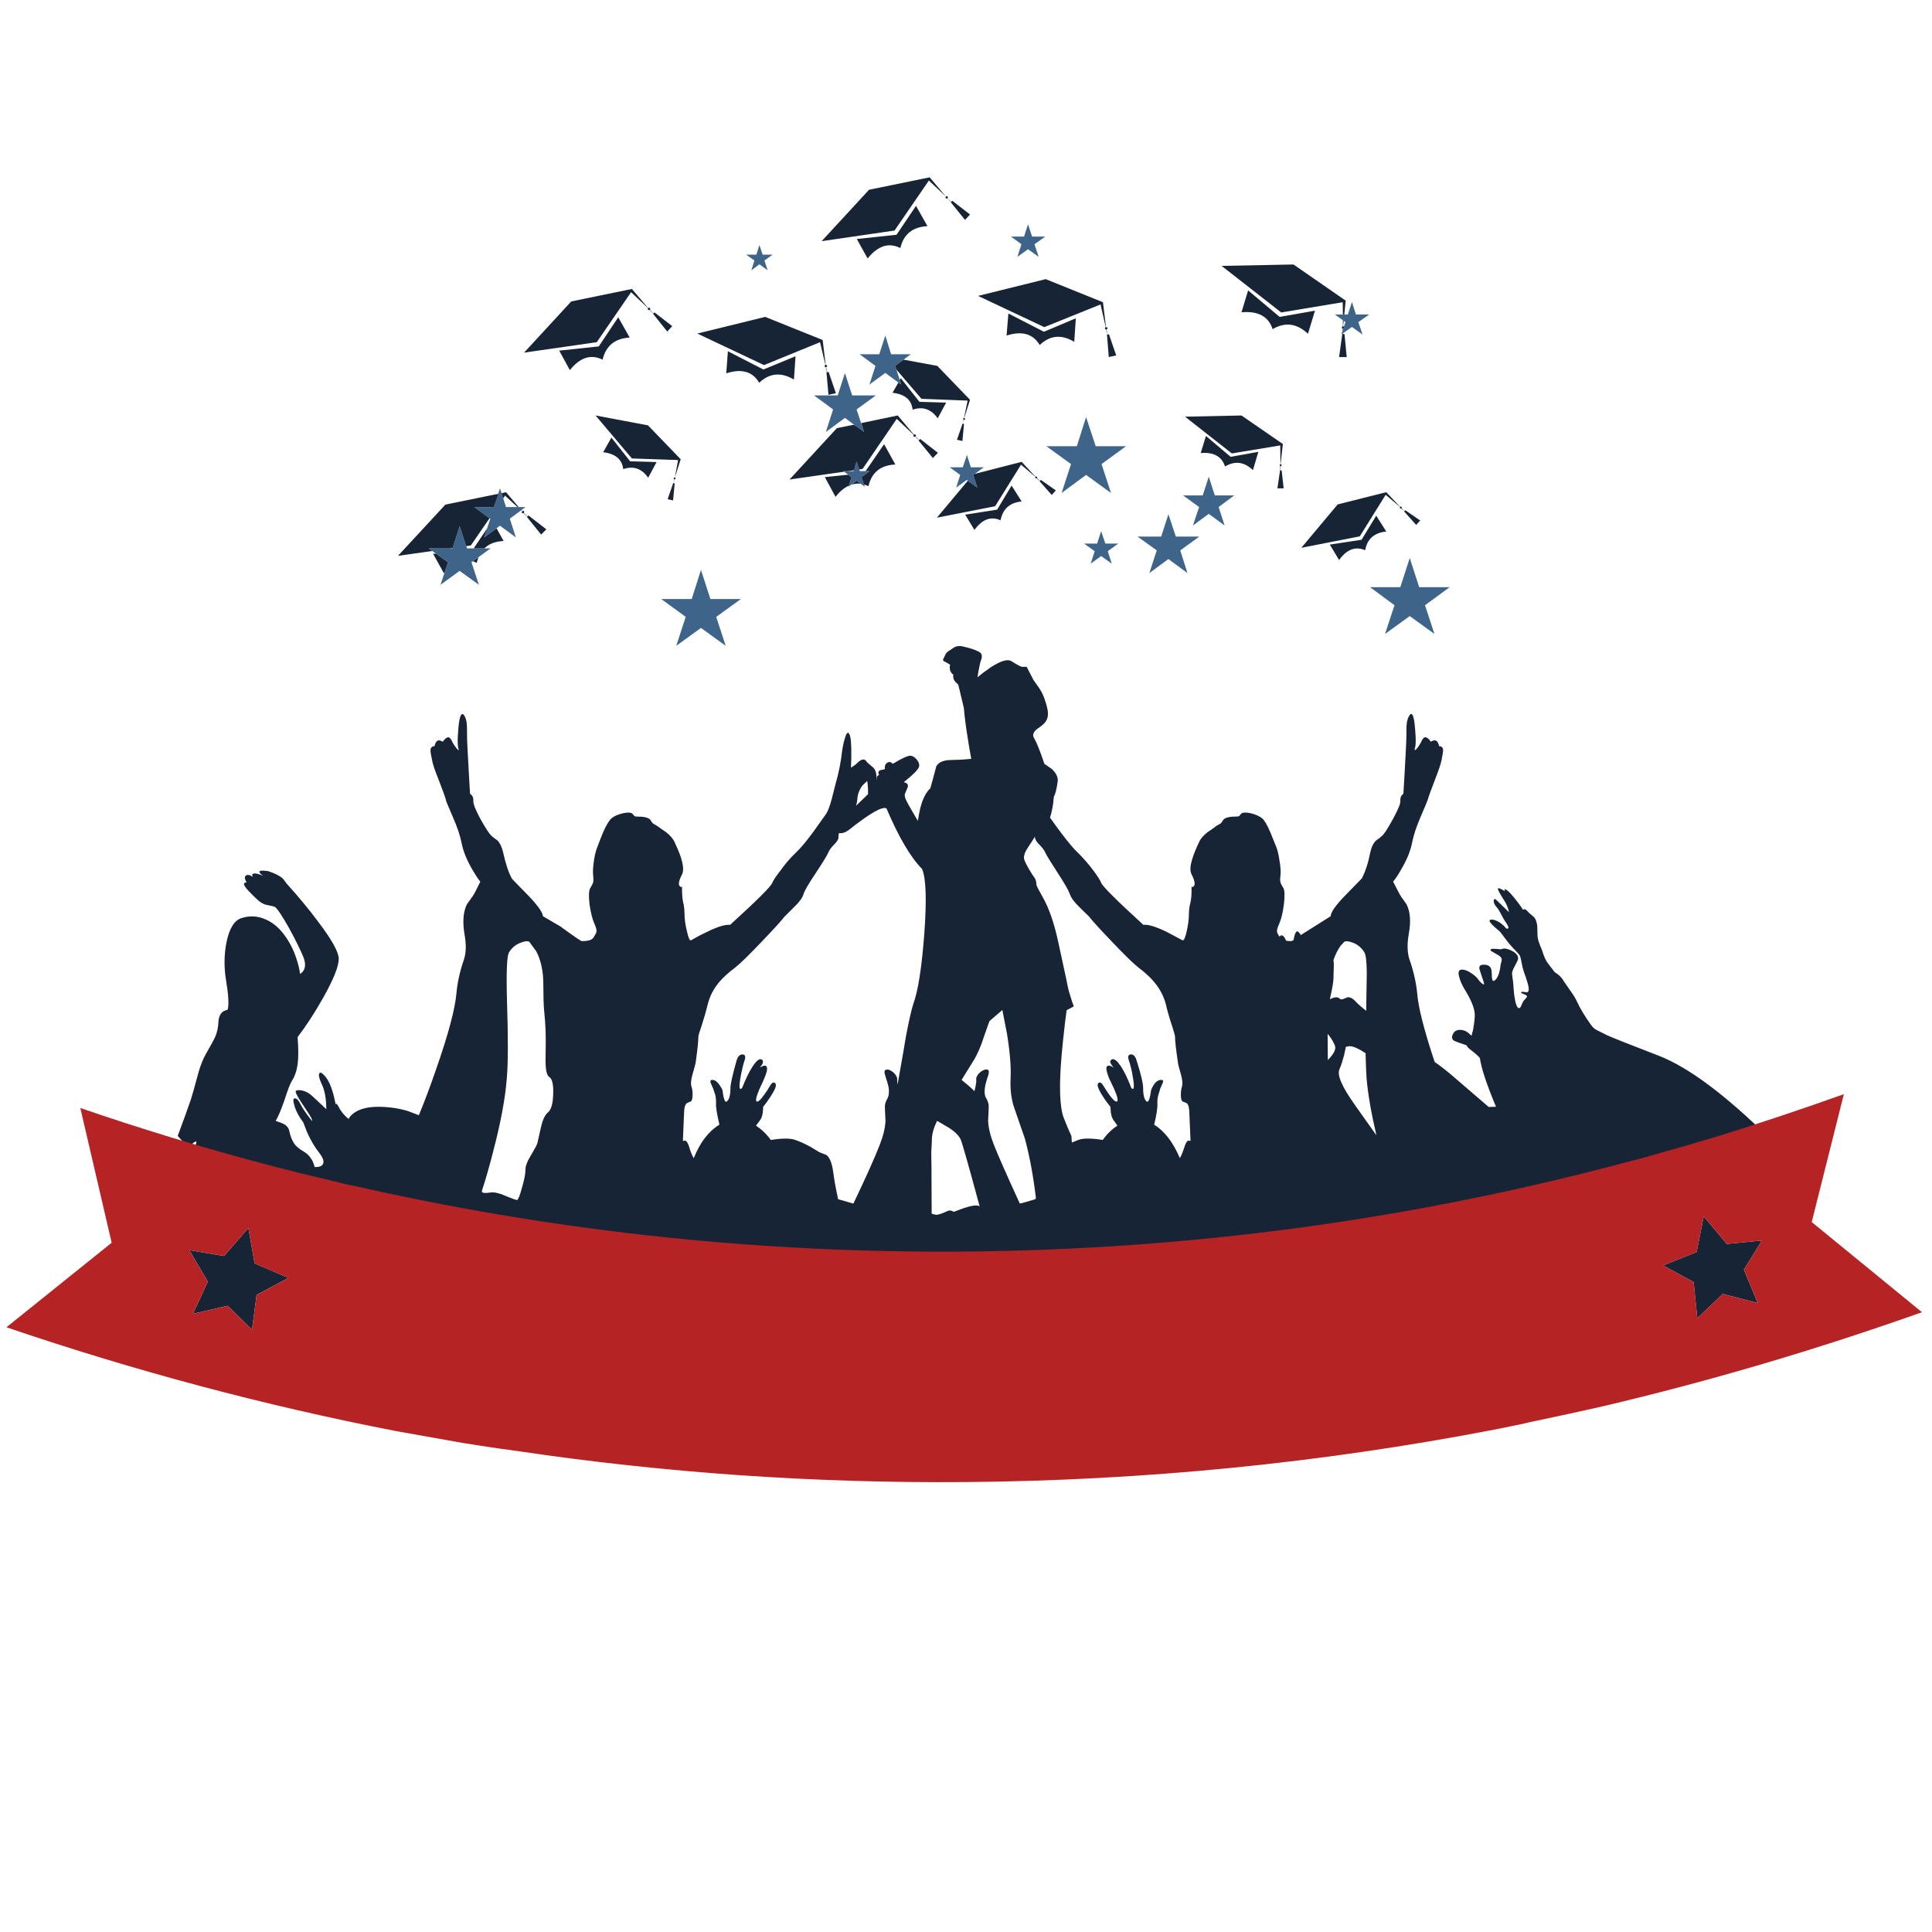 <?xml version="1.0" encoding="utf-8"?>
<!-- Generator: Adobe Illustrator 16.0.0, SVG Export Plug-In . SVG Version: 6.00 Build 0)  -->
<!DOCTYPE svg PUBLIC "-//W3C//DTD SVG 1.1//EN" "http://www.w3.org/Graphics/SVG/1.1/DTD/svg11.dtd">
<svg version="1.1" id="Layer_1" xmlns="http://www.w3.org/2000/svg" xmlns:xlink="http://www.w3.org/1999/xlink" x="0px" y="0px"
	 width="300px" height="300px" viewBox="0 0 300 300" enable-background="new 0 0 300 300" xml:space="preserve">
<g>
	<path fill-rule="evenodd" clip-rule="evenodd" fill="#3F6489" d="M209.927,46.9l0.623,1.934h2.059l-1.684,1.184l0.654,1.934
		l-1.652-1.185l-1.403,0.998l-0.031,0.031l-0.218,0.156l0.654-1.934l-1.652-1.184h2.026L209.927,46.9z M183.706,76.925h3.055
		l0.936-2.9l0.936,2.9h3.024l-2.432,1.809l0.936,2.869l-2.464-1.809l-2.464,1.809l0.967-2.869L183.706,76.925z M167.213,69.286
		l1.434-4.521l1.496,4.521h4.709l-3.804,2.775l1.464,4.49l-3.865-2.806l-3.804,2.806l1.466-4.49l-3.835-2.775H167.213z
		 M172.637,87.526l-1.652-1.185l-1.621,1.185l0.623-1.933l-1.652-1.185h2.027l0.623-1.933l0.654,1.933h1.996l-1.621,1.185
		L172.637,87.526z M186.23,83.316l-2.962,2.151l1.123,3.523l-2.962-2.183l-2.962,2.183l1.153-3.523l-2.993-2.151h3.679l1.123-3.46
		l1.153,3.46H186.23z M217.44,91.173l1.466-4.521l1.465,4.521h4.739l-3.835,2.806l1.466,4.459l-3.835-2.775l-3.836,2.775
		l1.467-4.459l-3.805-2.806H217.44z M78.572,78.733h3.024l-2.432,1.809l0.935,2.899l-2.463-1.808l-2.463,1.808l0.967-2.899
		l-0.125-0.063l-2.37-1.746h3.056l0.936-2.9L78.572,78.733z M66.568,85.156h3.679l0.031-0.062l1.091-3.398l1.153,3.46h3.647
		l-2.962,2.152l1.154,3.492l-2.993-2.151l-2.962,2.151l1.154-3.492L66.568,85.156z M102.672,93.014h4.74l1.434-4.521l1.465,4.521
		h4.74l-3.835,2.774l1.466,4.49l-3.835-2.775l-3.835,2.775l1.465-4.49L102.672,93.014z M156.986,36.737h2.025l0.625-1.903
		l0.623,1.903h2.057l-1.684,1.184l0.655,1.964l-1.651-1.184l-1.653,1.184l0.624-1.964L156.986,36.737z M138.372,55.006h3.056
		l-2.432,1.809c0.042,0.146,0.094,0.291,0.155,0.437l0.562,1.746v0.032l0.094,0.249c0,0.021,0.01,0.052,0.03,0.093
		c0.021,0.104,0.052,0.218,0.093,0.343l-2.462-1.809l-2.463,1.809l0.936-2.9l-2.463-1.809h3.055l0.936-2.899L138.372,55.006z
		 M118.417,39.543h1.559l-1.278,0.903l0.499,1.528l-1.278-0.935l-1.247,0.935l0.468-1.528l-1.278-0.903h1.59l0.468-1.497
		L118.417,39.543z M129.362,63.58l-2.962-2.182h3.679l1.122-3.46l1.123,3.46h3.679l-2.993,2.182l1.154,3.493l-1.154-0.842
		c-0.041-0.021-0.073-0.042-0.094-0.062l-1.715-1.278l-2.962,2.183L129.362,63.58z M130.952,73.153h1.59l0.468-1.497l0.499,1.497
		h1.559l-1.279,0.935l0.499,1.496l-1.278-0.935l-1.278,0.935l0.499-1.496L130.952,73.153z M152.777,72.56l-1.653,1.185l0.623,1.965
		l-1.62-1.186l-1.653,1.186l0.624-1.965l-1.621-1.185h2.026l0.624-1.871v-0.031l0.03,0.031l0.593,1.871H152.777z"/>
	<path fill-rule="evenodd" clip-rule="evenodd" fill="#162435" d="M131.949,114.121c0.021,0.062,0.042,0.135,0.063,0.218h-0.718
		v-0.031C131.524,113.685,131.742,113.622,131.949,114.121z M208.556,50.673h0.03c0.041,0,0.083,0.02,0.125,0.062l-0.125,0.312
		c0-0.021-0.011-0.031-0.03-0.031v0.125l-0.063,0.187v-0.312c-0.041,0-0.072-0.011-0.093-0.031
		c-0.021-0.042-0.031-0.094-0.031-0.156c0-0.042,0.02-0.084,0.063-0.125c0.021-0.021,0.041-0.031,0.062-0.031h0.031v-0.936
		l0.124,0.094L208.556,50.673z M208.742,48.833h-0.219l-0.031-1.902l-9.54,1.59l-9.26-7.233l11.161-0.218l8.106,5.612
		L208.742,48.833z M192.778,48.491l1.029-3.398l4.895,4.116l5.487-0.967l-1.091,3.585c-1.726-1.622-3.555-1.861-5.487-0.718
		C196.967,49.135,195.355,48.262,192.778,48.491z M208.431,51.858h0.062v-0.063l0.031-0.031v0.094l0.25,0.031l0.343,3.555h-1.185
		L208.431,51.858z M162.1,51.515l4.956-2.089l-0.249,3.648c-1.975-1.185-3.762-1.019-5.362,0.499
		c-1.039-1.746-2.754-2.234-5.145-1.466l0.28-3.429L162.1,51.515z M171.702,50.829l-0.811-3.555l-8.73,3.522l-10.32-4.863h0.094
		l10.444-2.588l8.887,3.585l0.468,3.865c0.063,0,0.114,0.011,0.155,0.032c0.042,0.021,0.073,0.062,0.094,0.124
		c0,0.063-0.021,0.104-0.063,0.125c-0.021,0.042-0.052,0.062-0.094,0.062l0.125,0.78h0.25l1.122,3.273l-1.154,0.25l-0.28-3.492
		l0.063-0.031l-0.063-0.218c-0.041-0.104-0.063-0.188-0.063-0.25l-0.062-0.312c-0.043,0-0.073,0-0.095,0
		c-0.062-0.042-0.093-0.083-0.093-0.125c0-0.063,0.01-0.115,0.031-0.156C171.63,50.839,171.66,50.829,171.702,50.829z
		 M161.444,74.68l-0.156-0.125c-0.042-0.042-0.094-0.083-0.156-0.125l-0.155-0.187c-0.021,0.021-0.052,0.031-0.094,0.031
		c-0.041,0.021-0.072,0.01-0.093-0.031c-0.043-0.021-0.063-0.052-0.063-0.093c0.021-0.042,0.042-0.063,0.063-0.063v-0.031
		l-2.246-1.902l-4.021,6.454l-9.041,1.777l4.802-5.737l1.464,1.061l-0.623-1.965l0.219-0.156l7.295-1.871l2.152,2.307
		c0.021-0.021,0.052-0.03,0.093-0.03c0.042-0.021,0.083-0.011,0.125,0.03c0.021,0.021,0.031,0.053,0.031,0.094
		c0,0.042-0.011,0.073-0.031,0.094l0.468,0.467l0.155-0.156l2.308,1.621l-0.624,0.717l-1.901-2.151L161.444,74.68z M198.857,72.373
		l-0.03,0.654l0.187,0.032l0.312,2.774h-0.967l0.407-2.806h0.03V72.81c0-0.063,0-0.125,0-0.188v-0.249
		c-0.021-0.021-0.042-0.031-0.063-0.031c-0.021-0.041-0.031-0.083-0.031-0.125c0-0.021,0.021-0.052,0.063-0.093l0.03-0.032h0.031
		l-0.031-2.93l-7.514,1.247l-7.265-5.706l8.761-0.187l6.423,4.427l-0.344,3.149c0.043,0,0.084,0.021,0.125,0.063
		c0.021,0.021,0.031,0.052,0.031,0.094c0,0.041-0.021,0.073-0.062,0.093C198.931,72.363,198.9,72.373,198.857,72.373z
		 M206.496,84.563l4.927-0.748l2.277-3.742l1.558,2.463c-1.87,0.188-2.962,1.153-3.273,2.9c-1.518-0.644-2.868-0.135-4.053,1.527
		L206.496,84.563z M195.397,70.16l-0.842,2.837c-1.352-1.289-2.795-1.476-4.334-0.561c-0.499-1.559-1.757-2.255-3.773-2.089
		l0.812-2.65l3.835,3.243L195.397,70.16z M202.07,85.063l5.643-6.735l7.545-1.902l2.151,2.276c0.021-0.021,0.053-0.031,0.094-0.031
		c0.041-0.021,0.083-0.011,0.124,0.031c0.042,0.021,0.052,0.052,0.032,0.094c0,0.041-0.011,0.073-0.032,0.094l0.438,0.468
		l0.156-0.125l2.307,1.59l-0.624,0.686l-1.87-2.089l0.031-0.062l-0.156-0.125c-0.063-0.042-0.114-0.083-0.155-0.125l-0.156-0.156
		c-0.042,0-0.073,0.01-0.094,0.032c-0.021,0-0.052-0.021-0.094-0.063s-0.062-0.072-0.062-0.093c0-0.042,0.01-0.063,0.03-0.063
		l0.031-0.031l-2.245-1.902l-4.021,6.455L202.07,85.063z M274.81,176.789v0.188c-10.456,16.047-57.452,22.032-140.989,17.959
		c-56.475,0.063-91.093-5.331-103.855-16.183c0.146-0.331,0.229-0.529,0.25-0.591c0.375-0.812,0.364-1.082-0.031-0.812
		c-0.27,0.167-0.541,0.447-0.811,0.842c-0.666-0.603-1.258-1.205-1.777-1.809c0.852-2.286,1.539-4.188,2.058-5.704
		c0.188-0.583,0.562-1.913,1.123-3.992c0.333-1.226,0.759-2.287,1.278-3.18c0.728-1.247,1.206-2.141,1.435-2.682
		c0.249-0.645,0.395-1.382,0.436-2.214c0.042-0.728,0.301-1.258,0.779-1.59l0.655-0.25c0.208-0.789,0.114-2.349-0.28-4.676
		c-0.312-1.975-0.281-3.909,0.093-5.8c0.437-2.14,1.216-3.387,2.338-3.741c1.247-0.395,2.474-0.333,3.679,0.187
		c1.247,0.521,2.328,1.466,3.243,2.838c0.769,1.122,1.361,2.411,1.777,3.865c0.208,0.707,0.332,1.299,0.374,1.777
		c0.229-0.104,0.426-0.301,0.592-0.592c0.292-0.561,0.25-1.278-0.124-2.151c-0.499-1.185-1.227-2.65-2.182-4.396
		c-1.103-1.954-1.84-3.044-2.214-3.274c-0.063-0.042-0.457-0.135-1.185-0.281c-0.582-0.104-1.175-0.468-1.778-1.091
		c-0.893-0.852-1.444-1.444-1.652-1.777c-0.27-0.416-0.187-0.624,0.249-0.624c-0.312-0.541-0.353-0.894-0.124-1.06
		c0.228-0.208,0.592-0.146,1.091,0.187c-0.188-0.354-0.083-0.53,0.312-0.53c0.332,0,0.79,0.135,1.371,0.405
		c-0.312-0.187-0.52-0.363-0.624-0.53c-0.187-0.312,0.239-0.395,1.279-0.25c1.039,0.333,1.797,0.708,2.276,1.124
		c0.062,0.041,0.28,0.322,0.654,0.841c1.934,2.141,3.596,4.158,4.989,6.049c2.058,2.722,3.086,4.594,3.086,5.612
		c0,1.164-0.8,3.17-2.4,6.018c-1.351,2.391-2.681,4.438-3.991,6.143c0.146,1.828,0.146,3.252,0,4.271
		c-0.146,0.998-0.447,1.851-0.905,2.558c-0.228,0.332-0.603,1.31-1.123,2.93c-0.56,1.601-1.018,2.682-1.372,3.243
		c0.687,0.229,1.165,0.426,1.435,0.592c0.395,0.271,0.624,0.614,0.686,1.03c0.188,0.852,0.468,1.526,0.842,2.026
		c0.332,0.415,0.832,0.811,1.497,1.184c0.519,0.313,0.946,0.79,1.278,1.435c0.146,0.354,0.25,0.655,0.312,0.904
		c0.437,0.021,0.779-0.042,1.029-0.187c0.54-0.354,0.447-1.009-0.28-1.965c-0.749-0.956-1.393-2.048-1.933-3.274l-0.593-1.527
		c-0.748-0.998-1.226-1.943-1.434-2.837c-0.167-0.624-0.104-0.915,0.187-0.873c0.291,0.041,0.561,0.333,0.811,0.873
		c0.271,0.541,0.697,1.195,1.278,1.965c0.583,0.789,0.717,0.852,0.406,0.187c-0.146-0.291-0.687-1.133-1.622-2.525
		c-0.665-1.019-0.915-1.579-0.748-1.684c0.269-0.125,0.633-0.125,1.091,0c0.478,0.124,0.904,0.354,1.278,0.687
		c0.478,0.415,1.257,1.143,2.338,2.182c0-1.662-0.25-2.993-0.748-3.99c-0.354-0.77-0.468-1.289-0.343-1.56s0.437-0.114,0.936,0.468
		c0.686,0.811,1.226,2.276,1.621,4.396c0-0.083,0.011-0.135,0.031-0.156c0.104-0.042,0.25,0.125,0.437,0.499
		c0.291,0.624,0.8,1.246,1.528,1.87c0.125-0.312,0.416-0.634,0.874-0.967c0.893-0.622,2.14-0.935,3.741-0.935
		c1.58,0,3.107,0.219,4.583,0.655l1.715,0.655c0.894-2.163,1.798-4.574,2.712-7.234c1.85-5.301,2.89-9.188,3.118-11.661
		c0.146-1.663,0.521-3.377,1.123-5.145c0.395-1.08,0.436-2.452,0.124-4.115c-0.312-1.891-0.187-3.419,0.375-4.583
		c0.686-0.936,1.101-1.549,1.247-1.84l0.841-1.684c-0.374-0.478-0.78-1.091-1.216-1.839c-0.872-1.496-1.434-2.878-1.683-4.146
		c-0.229-1.165-0.687-2.526-1.373-4.084c-0.354-0.811-0.623-1.445-0.811-1.902c-0.188-0.437-0.28-0.707-0.28-0.811
		c-0.083-0.332-0.437-1.309-1.061-2.931c-0.644-1.6-0.998-2.65-1.06-3.149c-0.188-0.832-0.27-1.361-0.25-1.59
		c0.021-0.375,0.229-0.572,0.624-0.592c0.187-0.895,0.613-1.123,1.278-0.686c0.603-0.853,1.061-0.915,1.373-0.188
		c0.228,0.458,0.488,0.863,0.779,1.216c0.312,0.374,0.405,0.385,0.28,0.031c-0.104-0.332-0.135-0.966-0.093-1.902
		c0.021-0.374,0.052-0.8,0.093-1.278c0.146-1.746,0.416-2.442,0.811-2.089c0.312,0.416,0.478,0.957,0.499,1.622
		c0.02,0.167,0.031,0.738,0.031,1.715v0.031c0,0.645,0.115,2.931,0.343,6.859c0.042,0.645,0.083,1.331,0.125,2.058l0.281,0.25
		c0.187,0.229,0.26,0.55,0.218,0.966c0.021,0.125,0.052,0.281,0.094,0.468c0.166,0.541,0.52,1.31,1.06,2.307
		c0.748,1.33,1.289,2.162,1.621,2.494c0.229,0.208,0.572,0.478,1.029,0.811c0.375,0.416,0.655,1.029,0.842,1.839
		c0.374,1.725,0.82,3.066,1.341,4.022c0.042,0.083,0.893,0.966,2.557,2.65c1.454,1.517,2.213,2.587,2.276,3.211l2.712,1.59
		c2.078,1.518,3.191,2.276,3.336,2.276c1.081,0,1.704-0.228,1.87-0.686c0.208-0.313,0.333-0.552,0.375-0.718
		c0.083-0.249-0.021-0.686-0.312-1.309c-0.333-0.79-0.582-1.798-0.749-3.025c-0.146-1.247-0.115-2.067,0.094-2.462
		c0.229-0.375,0.374-0.645,0.437-0.812c0.083-0.249,0.094-0.644,0.031-1.184c-0.063-0.583-0.021-1.352,0.124-2.308
		c0.125-0.853,0.302-1.559,0.531-2.121c0.354-0.935,0.655-1.704,0.904-2.307c0.499-1.123,0.936-1.84,1.309-2.151
		c0.395-0.333,0.987-0.593,1.777-0.779c0.728-0.146,1.206-0.125,1.435,0.062c0.125,0.125,0.229,0.25,0.312,0.375
		c0.083,0.062,0.291,0.093,0.624,0.093c1.039,0,1.684,0.198,1.933,0.593c0.125,0.229,0.239,0.385,0.343,0.467
		c0.083,0.062,0.291,0.187,0.623,0.374c0.25,0.188,0.728,0.52,1.435,0.998c0.666,0.54,1.103,1.06,1.31,1.559
		c0.499,1.081,0.832,1.901,0.998,2.463c0.353,1.143,0.405,1.975,0.155,2.494c-0.581,1.102-0.654,1.756-0.218,1.964
		c0.104,0.042,0.177,0.021,0.218-0.062c-0.021,0.167-0.021,0.499,0,0.998c0.021,0.707,0.104,1.32,0.25,1.839
		c0.083,0.479,0.125,0.956,0.125,1.435c0,0.769,0.124,1.663,0.374,2.681c0.229,1.02,0.437,1.487,0.624,1.404
		c0.853-0.499,1.705-0.946,2.557-1.341c1.622-0.79,2.796-1.143,3.523-1.06c4.157-3.783,6.339-5.955,6.547-6.517
		c0.125-0.353,0.53-0.966,1.216-1.84c0.748-1.059,1.548-1.995,2.4-2.806c0.79-0.748,1.714-1.849,2.775-3.304
		c0.125-0.167,0.769-1.071,1.933-2.712c0.208-0.291,0.426-0.79,0.655-1.497c0.083-0.249,0.167-0.53,0.249-0.842
		c0.333-1.331,0.572-2.276,0.717-2.837c0-0.021,0.011-0.042,0.031-0.063c0.416-1.538,0.706-3.076,0.874-4.614
		c0.145-0.956,0.322-1.704,0.529-2.245h0.718c0.187,0.811,0.228,2.432,0.124,4.864c0.395-0.229,0.707-0.457,0.936-0.686
		c0.707-0.706,1.216-0.769,1.528-0.187c0.042,0.062,0.354,0.333,0.935,0.811c0.375,0.312,0.562,0.873,0.562,1.684l-0.031,0.218
		h0.062c-0.041-0.395,0.083-0.624,0.374-0.686c-0.187-0.354-0.135-0.603,0.156-0.749c0.416-0.083,0.666-0.146,0.749-0.187
		c-0.063-0.499,0.072-0.831,0.405-0.998c0.291-0.166,0.561-0.104,0.811,0.188c1.352-0.811,2.224-1.227,2.62-1.247
		c0.353-0.042,0.695,0.124,1.028,0.499c0.375,0.416,0.52,0.81,0.437,1.184c-0.125,0.437-0.811,1.154-2.058,2.151
		c-0.104,0.083-0.207,0.166-0.312,0.25l0.406,0.156c0.249,0.187,0.3,0.437,0.155,0.749c-0.25,0.581-0.384,0.904-0.405,0.966
		c-0.063,0.333,0.104,0.832,0.498,1.496c0.021,0.042,0.042,0.084,0.063,0.125c0.541,0.956,1.028,1.798,1.465,2.525
		c0.083-0.582,0.208-1.236,0.374-1.963c0.042-0.188,0.093-0.375,0.156-0.562c0.353-1.143,0.821-1.984,1.403-2.526
		c0.125-0.457,0.239-0.862,0.344-1.216c0.395-1.434,0.591-2.172,0.591-2.213c0.354-0.624,1.103-0.946,2.246-0.967
		c1.102-0.021,1.963-0.063,2.587-0.125l0.593-0.062c-0.229-1.206-0.427-2.37-0.593-3.493c-0.249-1.538-0.437-3.014-0.561-4.427
		l-0.873-3.618c-0.624-0.477-0.873-0.987-0.749-1.527c-0.249-0.146-0.425-0.395-0.529-0.749c-0.021-0.104-0.031-0.197-0.031-0.281
		c-0.021-0.187,0-0.354,0.062-0.499c-0.104-0.083-0.404-0.259-0.903-0.53c-0.208-0.083-0.26-0.218-0.156-0.405
		c0.167-0.312,0.28-0.551,0.344-0.717c0.145-0.229,0.312-0.395,0.498-0.5c0.353-0.228,0.634-0.415,0.842-0.561
		c0.396-0.208,0.821-0.259,1.277-0.156c1.103,0.25,1.913,0.51,2.433,0.779c0.562,0.229,0.717,0.676,0.468,1.341
		c-0.104,0.25-0.207,0.665-0.312,1.247c-0.082,0.395-0.166,0.874-0.25,1.435c0.604-0.5,1.237-0.978,1.903-1.435
		c0.061-0.062,0.135-0.114,0.217-0.156c1.539-0.977,2.589-1.278,3.148-0.903c0.979,0.602,1.529,0.893,1.653,0.872h0.717l1.061,2.058
		c0.207,0.312,0.51,0.738,0.903,1.278c0.375,0.561,0.666,1.174,0.875,1.839c0.29,0.852,0.446,1.528,0.467,2.026
		c0.021,0.52-0.114,0.978-0.406,1.372c-0.187,0.271-0.634,0.645-1.34,1.123c-0.437,0.374-0.612,0.738-0.53,1.091
		c0.021,0.104,0.063,0.198,0.125,0.281c0.416,0.728,0.946,2.057,1.59,3.991l1.122,0.779c0.645,0.582,0.967,1.185,0.967,1.808
		c0,0.083-0.011,0.166-0.031,0.25c-0.167,1.143-0.363,1.912-0.592,2.307l-0.095,0.998c0,0.062-0.009,0.125-0.03,0.187
		c-0.104,0.728-0.26,1.403-0.468,2.026c1.954,2.765,3.409,4.594,4.365,5.487c0.831,0.812,1.642,1.747,2.432,2.806
		c0.645,0.874,1.029,1.487,1.153,1.84c0.229,0.562,2.411,2.734,6.549,6.517c0.726-0.083,1.911,0.271,3.553,1.06
		c1.56,0.832,2.402,1.278,2.525,1.341c0.209,0.083,0.427-0.384,0.655-1.404c0.229-1.018,0.343-1.912,0.343-2.681
		c0-0.479,0.052-0.956,0.155-1.435c0.146-0.519,0.229-1.132,0.251-1.839c0-0.499,0-0.831,0-0.998
		c0.021,0.083,0.093,0.104,0.217,0.062c0.417-0.208,0.344-0.862-0.217-1.964c-0.271-0.52-0.219-1.351,0.156-2.494
		c0.166-0.562,0.498-1.382,0.997-2.463c0.208-0.499,0.644-1.019,1.31-1.559c0.727-0.479,1.194-0.811,1.402-0.998
		c0.354-0.187,0.571-0.312,0.655-0.374c0.104-0.083,0.218-0.239,0.343-0.467c0.25-0.395,0.893-0.593,1.934-0.593
		c0.312,0,0.52-0.031,0.623-0.093c0.083-0.125,0.187-0.25,0.312-0.375c0.207-0.187,0.687-0.208,1.435-0.062
		c0.769,0.187,1.361,0.447,1.777,0.779c0.374,0.312,0.8,1.029,1.277,2.151c0.25,0.603,0.563,1.372,0.936,2.307
		c0.208,0.541,0.374,1.247,0.499,2.121c0.166,0.935,0.219,1.705,0.156,2.308c-0.083,0.54-0.073,0.935,0.03,1.184
		c0.063,0.167,0.209,0.437,0.438,0.812c0.187,0.395,0.208,1.215,0.063,2.462c-0.146,1.227-0.385,2.235-0.718,3.025
		c-0.29,0.624-0.405,1.06-0.342,1.309c0.04,0.166,0.166,0.405,0.373,0.718c0.166-0.208,0.333-0.261,0.499-0.156
		c0.188,0.104,0.364,0.363,0.53,0.779c0.167,0.042,0.446,0.063,0.841,0.063l0.313-0.156c0.207-1.164,0.468-1.58,0.779-1.248
		c0.125,0.104,0.239,0.26,0.343,0.468l4.646-2.931c0.021-0.624,0.77-1.694,2.246-3.211c1.662-1.705,2.525-2.588,2.587-2.65
		c0.562-1.081,0.998-2.421,1.31-4.022c0.166-0.811,0.457-1.424,0.873-1.839c0.458-0.333,0.801-0.603,1.028-0.811
		c0.333-0.333,0.862-1.164,1.591-2.494c0.541-0.997,0.904-1.767,1.092-2.307c0.04-0.187,0.072-0.343,0.093-0.468
		c-0.041-0.416,0.031-0.737,0.219-0.966l0.249-0.25c0.042-0.728,0.083-1.414,0.125-2.058c0.229-3.929,0.343-6.215,0.343-6.859
		v-0.031c0-0.977,0.011-1.548,0.031-1.715c0.042-0.665,0.218-1.206,0.529-1.622c0.375-0.374,0.634,0.323,0.78,2.089
		c0.041,0.478,0.073,0.904,0.093,1.278c0.042,0.936,0,1.57-0.124,1.902c-0.083,0.333,0.031,0.323,0.343-0.031
		c0.291-0.353,0.54-0.759,0.748-1.216c0.333-0.727,0.801-0.665,1.403,0.188c0.665-0.437,1.091-0.208,1.277,0.686
		c0.396,0.021,0.604,0.218,0.624,0.592c0,0.229-0.082,0.758-0.248,1.59c-0.084,0.499-0.438,1.549-1.062,3.149
		c-0.622,1.622-0.977,2.599-1.06,2.931c-0.021,0.083-0.125,0.354-0.312,0.811c-0.188,0.457-0.457,1.091-0.811,1.902
		c-0.666,1.538-1.112,2.899-1.341,4.084c-0.249,1.268-0.821,2.65-1.715,4.146c-0.416,0.749-0.821,1.362-1.217,1.839l0.874,1.684
		c0.124,0.292,0.529,0.904,1.216,1.84c0.581,1.163,0.696,2.691,0.343,4.583c-0.291,1.664-0.238,3.036,0.156,4.115
		c0.603,1.747,0.987,3.462,1.153,5.145c0.166,2.162,1.07,5.706,2.712,10.633c0.646,0.436,1.435,1.038,2.37,1.808l6.018,5.176
		l1.123-0.031l-0.063-0.187c-1.414-3.389-2.224-5.851-2.431-7.39c-0.354-0.396-0.811-0.8-1.373-1.216
		c-0.415-0.312-0.644-0.562-0.686-0.749c-0.998-0.332-1.632-0.561-1.902-0.686c-0.374-0.229-0.457-0.561-0.249-0.998
		c0.208-0.498,0.603-0.737,1.185-0.716c0.52,0.021,0.967,0.207,1.341,0.561c0.25,0.27,0.395,0.363,0.437,0.28
		c0-0.166,0.021-0.302,0.062-0.406c0.085-0.144,0.177-0.603,0.281-1.371c0.104-0.79,0.135-1.351,0.095-1.684
		c-0.084-0.852-0.542-1.975-1.373-3.367c-0.54-0.852-0.883-1.6-1.029-2.245c-0.207-0.727-0.082-1.102,0.375-1.122
		c0.436-0.021,0.925,0.156,1.465,0.53c0.479,0.312,0.811,0.592,0.997,0.842c0.251,0.354,0.5,0.623,0.749,0.812
		c0.313,0.27,0.354,0.093,0.125-0.531c-0.354-1.102-0.541-1.672-0.562-1.715c-0.083-0.416,0.063-0.644,0.437-0.686
		c0.978-0.104,1.466,0.301,1.466,1.216c0,0.562,0.031,0.924,0.093,1.092c0.063,0.228,0.198,0.26,0.406,0.093
		c0.228-0.166,0.436-0.519,0.623-1.06c0.146-0.499,0.229-0.946,0.249-1.341c0.125-0.416,0.188-0.687,0.188-0.811
		c0-0.25-0.197-0.488-0.592-0.717c-0.562-0.312-0.904-0.509-1.03-0.592c-0.165-0.125-0.176-0.228-0.03-0.313
		c0.125-0.062,0.416-0.072,0.873-0.03c0.249,0.021,0.479,0.041,0.686,0.062l0.219-0.093c0.249-0.063,0.551-0.032,0.903,0.093
		c0.479,0.167,0.854,0.374,1.123,0.624c0.312,0.291,0.437,0.592,0.374,0.904c-0.021,0.146-0.197,0.52-0.53,1.123
		c-0.291,0.541-0.426,0.935-0.404,1.185c0.145,0.935,0.228,1.693,0.248,2.275c0.043,0.666,0.125,1.3,0.251,1.902
		c0.145,0.665,0.312,1.028,0.498,1.091c0.146,0.063,0.271-0.01,0.374-0.219c0.125-0.312,0.249-0.581,0.374-0.811
		c0.271-0.312,0.447-0.52,0.529-0.623c0.104-0.125,0.053-0.249-0.155-0.374c-0.354-0.146-0.57-0.239-0.654-0.281
		c-0.104-0.041-0.072-0.114,0.094-0.218l0.716,0.094c0.251,0,0.354-0.219,0.313-0.654c-0.041-0.375-0.188-0.926-0.436-1.653
		c-0.312-0.831-0.511-1.486-0.593-1.964c-0.146-0.79-0.261-1.268-0.343-1.435c-0.104-0.166-0.457-0.561-1.061-1.185
		c-0.457-0.478-0.894-1.008-1.31-1.59c-0.415-0.561-0.665-0.883-0.748-0.966c-0.499-0.416-0.883-0.759-1.154-1.029
		c-0.499-0.499-0.561-0.77-0.187-0.811c0.354-0.042,0.811,0.114,1.371,0.468c0.375,0.27,0.646,0.509,0.812,0.717
		c0.125,0.208,0.271,0.27,0.437,0.188c0.166-0.042,0.072-0.333-0.281-0.874c-0.249-0.332-0.529-0.811-0.841-1.434
		c-0.25-0.479-0.488-0.842-0.718-1.091c-0.291-0.354-0.416-0.676-0.373-0.967c0.062-0.27,0.218-0.27,0.467,0l1.902,1.839
		c-0.125-0.706-0.438-1.413-0.936-2.119c-0.77-1.206-0.967-1.736-0.593-1.59c0.124,0.02,0.343,0.124,0.655,0.311
		c0.207,0.125,0.291,0.145,0.249,0.063c-0.125-0.208-0.104-0.281,0.062-0.218c0.208,0.062,0.552,0.364,1.03,0.904
		c0.706,0.832,1.277,1.591,1.714,2.276l0.188-0.094c0.166,0,0.363,0.135,0.593,0.406c0.104,0.125,0.332,0.333,0.686,0.624
		c0.249,0.166,0.436,0.426,0.561,0.779c0.126,0.353,0.188,0.717,0.188,1.091c0.021,0.706,0.031,1.111,0.031,1.216
		c0.042,0.458,0.136,0.852,0.28,1.185c0.042,0.166,0.167,0.479,0.374,0.935c0.333,1.06,0.635,1.757,0.904,2.089l1.091,1.434
		l0.531,0.374c0.416,0.333,0.717,0.687,0.903,1.06c0.146,0.229,0.479,0.708,0.998,1.435c0.499,0.687,0.853,1.268,1.061,1.746
		c0.499,1.081,1.226,2.287,2.183,3.617c0.208,0.312,0.478,0.562,0.811,0.749c0.104,0.062,0.644,0.331,1.62,0.811
		c0.749,0.353,3.44,1.423,8.076,3.21C262.161,165.711,267.908,169.992,274.81,176.789z M270.787,197.148l2.151,5.176l-5.425-1.402
		l-3.961,3.772l-0.561-5.612l-4.739-2.588l5.208-2.088l1.09-5.521l3.586,4.272l5.457-0.53L270.787,197.148z M208.024,165.939
		c-0.249,0.499-0.155,1.227,0.28,2.183c0.374,0.873,1.092,2.058,2.152,3.555l3.273,4.614c-0.811-3.472-1.32-6.423-1.527-8.854
		c-0.063-0.832-0.115-2.131-0.156-3.897c-1.019-0.687-1.829-1.05-2.433-1.092l-0.624,0.094l-0.279,1.31
		C208.461,164.786,208.231,165.482,208.024,165.939z M207.245,162.261c-0.333-0.728-0.696-1.3-1.092-1.715
		c0,0.977,0.012,2.327,0.031,4.053C207.183,163.601,207.536,162.821,207.245,162.261z M166.12,138.814
		c-0.187-0.54-0.82-1.642-1.901-3.305c-1.122-1.725-1.756-2.765-1.902-3.118c-0.145-0.353-0.477-0.79-0.996-1.309
		c-0.417-0.417-0.625-0.8-0.625-1.154v-0.062l-0.031,0.093c-0.062,0.125-0.333,0.551-0.811,1.279
		c-0.395,0.582-0.634,0.998-0.716,1.247c-0.126,0.374-0.167,0.655-0.126,0.841c0.043,0.271,0.292,0.8,0.749,1.59
		c0.312,0.562,0.623,1.05,0.935,1.466c0.146,0.249,0.229,0.603,0.25,1.06c0,0.104,0.375,0.821,1.122,2.151
		c0.853,1.58,1.57,3.648,2.151,6.205c0.499,2.265,0.936,4.282,1.31,6.048c0.208,1.123,0.395,1.943,0.562,2.464
		c0.332,1.102,0.552,1.756,0.655,1.964l-1.123,0.592l-0.281,2.214c-0.208,1.788-0.374,3.389-0.498,4.802
		c-0.416,4.802-0.302,8.044,0.342,9.727c0.396,1.02,0.791,1.955,1.186,2.807l0.063,0.998l1.091-0.437
		c0.728-0.25,1.964-0.239,3.711,0.031c0.665-0.936,1.423-1.673,2.275-2.214c-0.271-0.374-0.437-0.613-0.498-0.717
		c-0.271-0.291-0.447-0.748-0.53-1.371l-0.063-0.843c-0.769-0.956-1.352-1.829-1.746-2.619c-0.271-0.561-0.301-0.924-0.093-1.092
		c0.229-0.145,0.456-0.03,0.686,0.344c1.039,1.704,1.735,2.557,2.089,2.557c0.332,0,0.218-0.645-0.343-1.933
		c-0.354-0.729-0.624-1.3-0.811-1.715c-0.292-0.749-0.427-1.268-0.405-1.56c0.021-0.311,0.218-0.426,0.592-0.344l0.53,0.251
		c-0.624-0.686-0.686-1.112-0.187-1.279c0.353-0.062,0.81,0.333,1.371,1.185c0.52,0.812,1.039,1.903,1.559,3.274
		c0.415,0.437,0.51-0.052,0.28-1.466c-0.166-1.102-0.394-2.068-0.686-2.899c-0.166-0.54-0.041-0.821,0.374-0.841
		c0.395,0,0.687,0.331,0.874,0.997c0.665,2.1,0.997,3.492,0.997,4.178c0,1.164,0.188,1.882,0.562,2.151
		c0.271,0.166,0.498-0.437,0.686-1.809c0.395-0.977,0.884-1.496,1.466-1.559c0.353-0.021,0.468,0.124,0.343,0.437
		c-0.083,0.187-0.218,0.498-0.405,0.936c-0.042,0.187-0.137,0.498-0.28,0.935c-0.125,0.416-0.177,0.874-0.156,1.373
		c0.041,0.622-0.125,1.714-0.499,3.272c1.622,1.019,2.951,2.755,3.991,5.207c0.249-0.457,0.478-1.019,0.686-1.683
		c0.187-0.624,0.405-0.979,0.654-1.061c0.209,0.082,0.313,0.082,0.313,0l-0.188-4.396c-0.021-0.687-0.125-1.124-0.312-1.311
		c-0.083-0.104-0.291-0.208-0.624-0.312c-0.229-0.042-0.353-0.343-0.374-0.904c-0.021-0.54,0.041-1.049,0.187-1.527
		c0.105-0.375,0.052-0.947-0.155-1.715c-0.333-1.145-0.499-1.818-0.499-2.026c-0.29-1.955-0.437-3.253-0.437-3.897
		c0-0.188-0.156-0.76-0.467-1.715c-0.416-1.248-0.738-2.37-0.967-3.367c-0.313-1.206-0.895-2.328-1.747-3.368
		c-0.603-0.747-1.444-1.527-2.524-2.338c-0.769-0.603-2.172-1.974-4.208-4.115c-1.83-1.912-2.963-3.159-3.399-3.741
		c-0.021-0.021-0.551-0.541-1.59-1.559C166.786,140.061,166.309,139.396,166.12,138.814z M212.141,156.96
		c0.063-3.263,0.093-5.228,0.093-5.893c-0.021-1.767-0.146-2.827-0.373-3.181c-0.416-0.686-0.979-1.174-1.685-1.465
		c-0.665-0.27-1.143-0.332-1.434-0.187l-0.593,0.655c-0.437,0.623-0.8,1.351-1.091,2.182c0.062,0.437,0.072,0.977,0.03,1.621
		c0,0.333-0.011,0.749-0.03,1.248c0,0.499-0.177,1.527-0.53,3.086v0.125c0.769-0.395,1.309-0.385,1.621,0.031
		c0.271,0.021,0.613-0.083,1.028-0.312c0.395-0.063,0.791,0.104,1.186,0.498C210.778,155.827,211.371,156.357,212.141,156.96z
		 M147.009,30.438c0.062,0.021,0.104,0.052,0.125,0.093c0.063,0.021,0.083,0.063,0.063,0.125c-0.021,0.042-0.043,0.083-0.063,0.124
		l0.561,0.562l0.188-0.156l2.743,2.121l-0.779,0.841l-2.213-2.744l0.031-0.063l-0.188-0.156c-0.063-0.062-0.114-0.125-0.156-0.188
		l-0.219-0.187c-0.041,0-0.071,0-0.093,0c-0.063,0.021-0.115,0.01-0.156-0.032c-0.042-0.041-0.052-0.083-0.03-0.124
		c0-0.042,0.01-0.073,0.03-0.094l0.031-0.032l-2.65-2.494l-5.331,7.764l-11.318,1.652l7.358-7.982l9.417-1.933l2.524,2.992
		C146.904,30.49,146.945,30.459,147.009,30.438z M142.238,31.966l1.777,3.149c-2.307,0.125-3.71,1.257-4.208,3.398
		c-1.248-0.623-2.433-0.561-3.555,0.188c-0.52,0.332-1.029,0.81-1.527,1.434l-1.684-3.024l6.173-0.655L142.238,31.966z
		 M100.646,47.867l-2.65-2.495l-5.332,7.763l-11.286,1.622l7.327-7.951l9.416-1.933l2.525,2.962
		c0.042-0.042,0.083-0.062,0.125-0.062c0.063,0,0.115,0.021,0.156,0.062c0.042,0.042,0.052,0.094,0.031,0.156
		c0,0.042-0.01,0.073-0.031,0.094l0.499,0.593l0.219-0.156l2.743,2.12l-0.779,0.842l-2.214-2.775l0.031-0.031l-0.187-0.156
		c-0.062-0.083-0.114-0.146-0.156-0.187l-0.218-0.218c-0.042,0.021-0.073,0.03-0.094,0.03c-0.041,0-0.093-0.021-0.155-0.062
		c-0.042-0.021-0.052-0.052-0.031-0.094c0-0.042,0.01-0.083,0.031-0.124H100.646z M86.834,54.445l6.142-0.655l3.025-4.521
		l1.777,3.149c-2.287,0.125-3.69,1.268-4.209,3.43c-1.809-0.894-3.502-0.354-5.083,1.622L86.834,54.445z M100.615,66.044
		l5.082,5.269l-0.904,2.838c0.042,0,0.073,0.021,0.094,0.062c0.021,0.021,0.021,0.052,0,0.094c0,0.062-0.021,0.093-0.063,0.093
		c-0.02,0.021-0.052,0.031-0.093,0.031l-0.156,0.562l0.187,0.094l-0.25,2.619l-0.842-0.188l0.873-2.525h0.031l0.032-0.188
		c0-0.062,0.02-0.125,0.062-0.187v-0.188c0-0.042-0.01-0.063-0.031-0.063c-0.021-0.041-0.031-0.083-0.031-0.125
		c0-0.021,0.02-0.041,0.062-0.063c0.042-0.021,0.073-0.03,0.094-0.03h0.031l0.499-2.713l-7.171-0.249l-5.643-6.672L100.615,66.044z
		 M73.646,78.733l2.37,1.746l-2.899,4.209l-0.717,0.125l-1.028-3.118l-1.091,3.398l-0.437,0.062h-3.274l0.561,0.405l-5.332,0.749
		l7.358-7.951l8.231-1.684l-0.686,2.058H73.646z M78.572,76.426l1.964,2.307h-0.187l-1.933-1.776l-0.28,0.436l-0.25-0.811
		L78.572,76.426z M81.066,79.451l0.031-0.032l-0.187-0.156l0.062-0.031l0.125,0.156c0.042-0.042,0.083-0.063,0.125-0.063
		c0.063,0,0.114,0.021,0.156,0.063c0.021,0.042,0.021,0.083,0,0.125c0,0.042-0.011,0.083-0.031,0.125l0.53,0.562l0.187-0.156
		l2.775,2.151l-0.811,0.811l-2.213-2.744l0.062-0.03l-0.187-0.156c-0.063-0.083-0.125-0.146-0.187-0.187l-0.188-0.218
		c-0.042,0.021-0.083,0.031-0.125,0.031s-0.083-0.011-0.125-0.031c-0.042-0.042-0.052-0.094-0.031-0.156
		C81.035,79.472,81.045,79.451,81.066,79.451z M117.888,59.434c-1.019-1.746-2.724-2.234-5.114-1.465l0.25-3.43l5.519,2.838
		l4.988-2.058l-0.249,3.617C121.287,57.75,119.488,57.917,117.888,59.434z M139.183,57.376l-0.032-0.125
		c-0.061-0.146-0.113-0.291-0.155-0.437l1.31-0.966l5.238,0.966l5.082,5.269l-0.904,2.837c0.043,0,0.083,0.021,0.125,0.062
		c0.021,0.042,0.021,0.083,0,0.125c0,0.042-0.03,0.063-0.094,0.063c-0.02,0.02-0.052,0.031-0.093,0.031l-0.125,0.592l0.155,0.063
		l-0.25,2.619l-0.841-0.187l0.873-2.525h0.063l0.031-0.187c0-0.062,0.01-0.125,0.03-0.188l0.033-0.187l-0.033-0.063
		c-0.041-0.042-0.062-0.083-0.062-0.124c0.021-0.021,0.052-0.042,0.095-0.062c0.02-0.021,0.04-0.032,0.061-0.032l0.562-2.712
		l-7.171-0.281L139.183,57.376z M139.713,58.998l0.156-0.28l2.899,3.679l4.147,0.125l-1.31,2.432
		c-0.396-0.562-0.831-0.967-1.309-1.217c-0.749-0.415-1.612-0.457-2.587-0.124c-0.167-1.538-1.207-2.412-3.118-2.62l0.904-1.59
		l0.436,0.312c-0.042-0.125-0.072-0.239-0.093-0.343c-0.02-0.042-0.03-0.073-0.03-0.093l-0.094-0.249V58.998z M101.956,71.75
		l-1.31,2.432c-0.998-1.434-2.286-1.88-3.866-1.34c-0.188-1.518-1.226-2.39-3.118-2.62l1.278-2.276l2.899,3.679L101.956,71.75z
		 M74.02,87.401c-0.208-0.104-0.405-0.188-0.592-0.25l0.873-0.623C74.197,86.799,74.103,87.09,74.02,87.401z M75.205,85.156h-1.652
		l2.089-3.117l-0.468,1.403l1.933-1.403l1.091,1.964C76.909,84.065,75.912,84.449,75.205,85.156z M68.938,89.022l-1.684-3.024
		l0.437-0.032l1.871,1.341l-0.53,1.59C69.011,88.939,68.979,88.981,68.938,89.022z M128.333,56.69
		c0.062,0.021,0.094,0.052,0.094,0.094c0.021,0.083,0.01,0.135-0.032,0.155c-0.041,0.042-0.083,0.063-0.124,0.063l0.156,0.779h0.249
		l1.122,3.274l-1.153,0.249l-0.312-3.492h0.062l-0.062-0.28c-0.021-0.083-0.042-0.156-0.063-0.218l-0.032-0.312
		c-0.042-0.021-0.083-0.032-0.124-0.032c-0.042-0.021-0.063-0.052-0.063-0.093c-0.021-0.063-0.01-0.114,0.031-0.156
		c0.021-0.021,0.042-0.031,0.063-0.031h0.031l-0.842-3.555l-8.698,3.555l-10.352-4.896l10.539-2.587l8.917,3.585l0.468,3.866
		C128.25,56.659,128.291,56.669,128.333,56.69z M149.877,79.918l4.958-0.779l2.244-3.741l1.559,2.462
		c-1.621,0.166-2.66,0.946-3.117,2.338c-0.063,0.188-0.114,0.385-0.157,0.593c-1.495-0.666-2.846-0.167-4.053,1.496L149.877,79.918z
		 M133.664,75.116c-0.499-0.062-0.987-0.009-1.465,0.156l0.811-0.623L133.664,75.116z M135.067,73.153h-0.655l2.868-4.179
		l1.747,3.15c-0.895,0.042-1.653,0.239-2.276,0.592c-0.956,0.541-1.59,1.465-1.902,2.774c-0.229-0.104-0.458-0.187-0.686-0.249
		l-0.375-1.154L135.067,73.153z M131.7,73.713l0.53,0.375l-0.437,1.34c-0.707,0.312-1.393,0.884-2.058,1.715l-1.652-3.055
		L131.7,73.713z M133.009,66.23l1.154,0.842l-0.437-1.372l5.674-1.185l2.526,2.993c0.021-0.041,0.052-0.062,0.093-0.062
		c0.062,0,0.114,0.021,0.156,0.062c0.041,0.042,0.052,0.083,0.031,0.124c0,0.042-0.01,0.084-0.031,0.126l0.53,0.561l-0.218-0.156
		c-0.063-0.063-0.115-0.115-0.156-0.156l-0.187-0.219c-0.063,0.021-0.104,0.032-0.125,0.032c-0.042,0-0.093-0.01-0.156-0.032
		c-0.021-0.063-0.032-0.114-0.032-0.156l0.032-0.062l0.031-0.031l-2.65-2.495l-5.3,7.764l-0.53,0.094l-0.406-1.248l-0.405,1.371
		l-0.998,0.125h-0.655l0.125,0.093l-8.481,1.217l7.358-7.982l2.65-0.529l0.312,0.218C132.936,66.189,132.968,66.21,133.009,66.23z
		 M142.706,68.32l0.187-0.156l2.744,2.151l-0.779,0.811l-2.245-2.744L142.706,68.32z M147.32,175.105
		c-0.978-0.561-1.58-0.915-1.808-1.06c-0.499,0.998-0.77,1.933-0.812,2.806c0,0.354-0.021,0.853-0.062,1.497
		c-0.042,0.332-0.042,1.258,0,2.774l0.03,7.328c0.25,0.104,0.51,0.166,0.78,0.187c0.354-0.043,0.853-0.208,1.496-0.499
		c0.396-0.229,0.771-0.219,1.123,0.031l0.313-0.095c2.078-0.83,3.325-1.08,3.741-0.747c-1.704-6.298-2.683-9.749-2.931-10.352
		C148.9,176.332,148.276,175.709,147.32,175.105z M80.754,146.421c-0.728,0.291-1.299,0.78-1.715,1.465
		c-0.333,0.499-0.437,3.035-0.312,7.607c0.187,5.654,0.176,9.635-0.031,11.942c-0.229,3.055-0.925,6.807-2.089,11.255
		c-0.561,2.225-1.132,4.229-1.714,6.018c-0.083,0.229-0.083,0.374,0,0.437c0.166,0.124,0.582,0.135,1.247,0.031
		c0.582-0.104,1.423,0.093,2.525,0.592c1.019,0.416,1.57,0.603,1.653,0.562c0.187-0.125,0.437-0.779,0.749-1.965
		c0.353-1.184,0.53-2.119,0.53-2.806c0-0.499,0.25-1.163,0.748-1.995c0.624-1.039,0.988-1.715,1.091-2.026
		c0.25-1.144,0.447-2.017,0.593-2.619c0.27-1.102,0.613-1.818,1.028-2.151c0.521-0.416,0.8-1.362,0.842-2.837
		c0.062-1.518-0.146-2.422-0.624-2.713c-0.375-0.229-0.562-1.092-0.562-2.588c0.042-2.017,0.042-3.585,0-4.707
		c-0.021-0.749-0.093-1.747-0.218-2.994c-0.083-0.873-0.125-2.224-0.125-4.054c0-2.037-0.363-3.751-1.091-5.144l-1.092-1.496
		C81.877,146.089,81.399,146.151,80.754,146.421z M155.645,156.835l-1.995,1.715c-0.021,0.021-0.291,0.779-0.811,2.276
		c-0.52,1.621-1.07,2.9-1.652,3.835l-1.87,3.024c0.811,0.644,1.475,1.226,1.994,1.746c0.229-0.894,0.323-1.507,0.28-1.84
		c-0.04-0.291,0.146-0.645,0.563-1.06c0.457-0.375,0.852-0.52,1.185-0.437c0.229,0.062,0.27,0.343,0.125,0.842
		c-0.312,0.915-0.489,1.579-0.53,1.995c-0.104,0.686-0.031,1.227,0.219,1.621c0.249,0.457,0.373,0.863,0.373,1.216
		c0,0.458-0.031,1.205-0.093,2.245c0.041,1.081,0.343,2.339,0.904,3.772c0.603,1.538,1.942,4.573,4.021,9.104
		c0.416-0.084,1.228-0.313,2.433-0.687l0.062-0.218c-0.416-3.451-0.987-6.516-1.714-9.198c-0.832-2.369-1.383-3.959-1.653-4.77
		c-0.457-1.31-0.645-2.848-0.561-4.614c0.083-1.788-0.104-4.085-0.563-6.892L155.645,156.835z M130.266,129.367
		c-0.063,0.312-0.083,0.499-0.063,0.561c0.021,0.333-0.187,0.718-0.623,1.154c-0.52,0.519-0.842,0.956-0.967,1.309
		c-0.146,0.374-0.779,1.413-1.902,3.118c-1.123,1.663-1.767,2.765-1.933,3.305c-0.167,0.582-0.644,1.247-1.435,1.996l-1.558,1.559
		c-0.437,0.582-1.57,1.829-3.399,3.741c-2.037,2.141-3.44,3.513-4.209,4.115c-1.081,0.811-1.933,1.591-2.557,2.338
		c-0.853,1.04-1.423,2.162-1.715,3.368c-0.229,0.955-0.551,2.078-0.966,3.367c-0.333,0.936-0.499,1.506-0.499,1.715
		c0,0.645-0.135,1.942-0.405,3.897c-0.021,0.208-0.198,0.882-0.53,2.026c-0.208,0.768-0.259,1.34-0.156,1.715
		c0.167,0.479,0.229,0.987,0.188,1.527c-0.021,0.562-0.146,0.862-0.375,0.904c-0.332,0.104-0.529,0.207-0.592,0.312
		c-0.208,0.187-0.322,0.624-0.343,1.311l-0.187,4.396c0,0.082,0.115,0.082,0.343,0c0.25,0.082,0.468,0.437,0.655,1.061
		c0.188,0.664,0.416,1.226,0.686,1.683c0.977-2.452,2.308-4.188,3.991-5.207c-0.395-1.663-0.571-2.754-0.53-3.272
		c0.021-0.499-0.021-0.957-0.125-1.373c-0.146-0.437-0.249-0.748-0.312-0.935c-0.187-0.438-0.322-0.749-0.405-0.936
		c-0.104-0.313,0.01-0.457,0.343-0.437c0.374,0.042,0.728,0.311,1.06,0.811c0.187,0.271,0.333,0.52,0.436,0.748
		c0.167,1.372,0.385,1.975,0.655,1.809c0.395-0.27,0.592-0.987,0.592-2.151c0-0.562,0.312-1.954,0.935-4.178
		c0.188-0.666,0.5-0.997,0.936-0.997c0.396,0.02,0.51,0.301,0.344,0.841c-0.25,0.748-0.479,1.715-0.687,2.899
		c-0.229,1.414-0.135,1.902,0.281,1.466c0.541-1.371,1.07-2.463,1.59-3.274c0.541-0.852,0.987-1.246,1.341-1.185
		c0.312,0.104,0.384,0.354,0.218,0.749c-0.125,0.188-0.26,0.364-0.405,0.53c0.187-0.083,0.374-0.166,0.561-0.251
		c0.353-0.082,0.541,0.033,0.561,0.344c0.042,0.312-0.094,0.831-0.406,1.56c-0.166,0.415-0.425,0.986-0.779,1.715
		c-0.54,1.288-0.655,1.933-0.343,1.933c0.229,0,0.582-0.343,1.061-1.028c0.374-0.499,0.706-1.009,0.997-1.528
		c0.229-0.374,0.458-0.488,0.687-0.344c0.228,0.168,0.208,0.531-0.063,1.092c-0.416,0.79-0.998,1.663-1.746,2.619l-0.062,0.843
		c-0.083,0.623-0.26,1.08-0.53,1.371l-0.53,0.717c0.852,0.541,1.621,1.278,2.307,2.214c1.726-0.271,2.962-0.281,3.71-0.031
		c0.749,0.25,1.559,0.613,2.432,1.091c0.437,0.271,0.904,0.551,1.403,0.842c0.188,0.083,0.55,0.229,1.092,0.438
		c0.519,0.395,0.873,1.298,1.06,2.712c0.125,1.019,0.375,2.401,0.749,4.146l2.37,0.687c1.996-4.178,3.356-7.214,4.084-9.104
		c0.562-1.434,0.863-2.691,0.904-3.772c-0.062-1.04-0.093-1.787-0.093-2.245c0-0.353,0.135-0.759,0.405-1.216
		c0.208-0.395,0.27-0.936,0.187-1.621c-0.062-0.374-0.25-1.04-0.561-1.995c-0.166-0.499-0.114-0.78,0.156-0.842
		c0.312-0.083,0.697,0.062,1.153,0.437c0.416,0.415,0.603,0.769,0.561,1.06c0,0.042,0.021,0.322,0.063,0.842
		c0.77-4.344,1.205-6.859,1.309-7.545c0.478-2.494,0.863-4.179,1.153-5.052c0.729-1.994,1.289-5.58,1.684-10.756
		c0.396-5.362,0.281-8.75-0.343-10.164c-1.787-1.808-3.627-4.937-5.518-9.384c-0.604-0.395-2.568,0.728-5.894,3.368
		C131.264,129.273,130.765,129.43,130.266,129.367z M132.979,124.94c-0.021,0.063-0.042,0.125-0.063,0.187l1.871-1.808
		c0.021-0.561,0-1.081-0.062-1.559l-0.063-0.499l-0.717,0.686c-0.478,0.624-0.749,1.299-0.811,2.026
		C133.114,124.347,133.061,124.67,132.979,124.94z M29.403,194.125l5.394,0.903l3.773-4.333l0.966,5.486l5.239,2.246l-4.927,2.65
		l-0.717,5.393l-3.772-3.71l-5.394,1.247l2.308-4.988L29.403,194.125z"/>
	<path fill-rule="evenodd" clip-rule="evenodd" fill="#B62325" d="M281.324,189.76l17.117,13.999
		c-16.379,5.82-32.914,10.693-49.604,14.623c-3.389,0.769-6.776,1.506-10.164,2.213c-0.811,0.167-1.601,0.343-2.369,0.531
		c-1.456,0.291-2.89,0.582-4.303,0.872c-26.979,5.196-54.355,7.908-82.124,8.138c-23.509,0.187-46.716-1.423-69.621-4.832
		c-1.934-0.251-3.876-0.53-5.831-0.842c-0.852-0.146-1.715-0.281-2.587-0.406c-3.472-0.624-6.922-1.236-10.352-1.84
		C41.054,218.247,20.892,212.873,1,206.098l16.338-13.126l-4.864-20.921c9.5,3.263,19.04,6.163,28.622,8.698
		c3.472,0.915,6.943,1.777,10.414,2.588c0.769,0.188,1.559,0.385,2.369,0.593c1.165,0.207,2.338,0.457,3.523,0.748
		c30.181,6.672,60.912,9.895,92.194,9.665c34.857-0.291,68.937-4.854,102.234-13.687c0.936-0.25,1.892-0.499,2.869-0.749
		c0.747-0.187,1.518-0.405,2.307-0.654c3.367-0.935,6.703-1.902,10.009-2.899c6.464-2.017,12.896-4.168,19.299-6.454L281.324,189.76
		z M29.403,194.125l2.869,4.895l-2.308,4.988l5.394-1.247l3.772,3.71l0.717-5.393l4.927-2.65l-5.239-2.246l-0.966-5.486
		l-3.773,4.333L29.403,194.125z M270.787,197.148l2.807-4.521l-5.457,0.53l-3.586-4.272l-1.09,5.521l-5.208,2.088l4.739,2.588
		l0.561,5.612l3.961-3.772l5.425,1.402L270.787,197.148z"/>
</g>
</svg>
